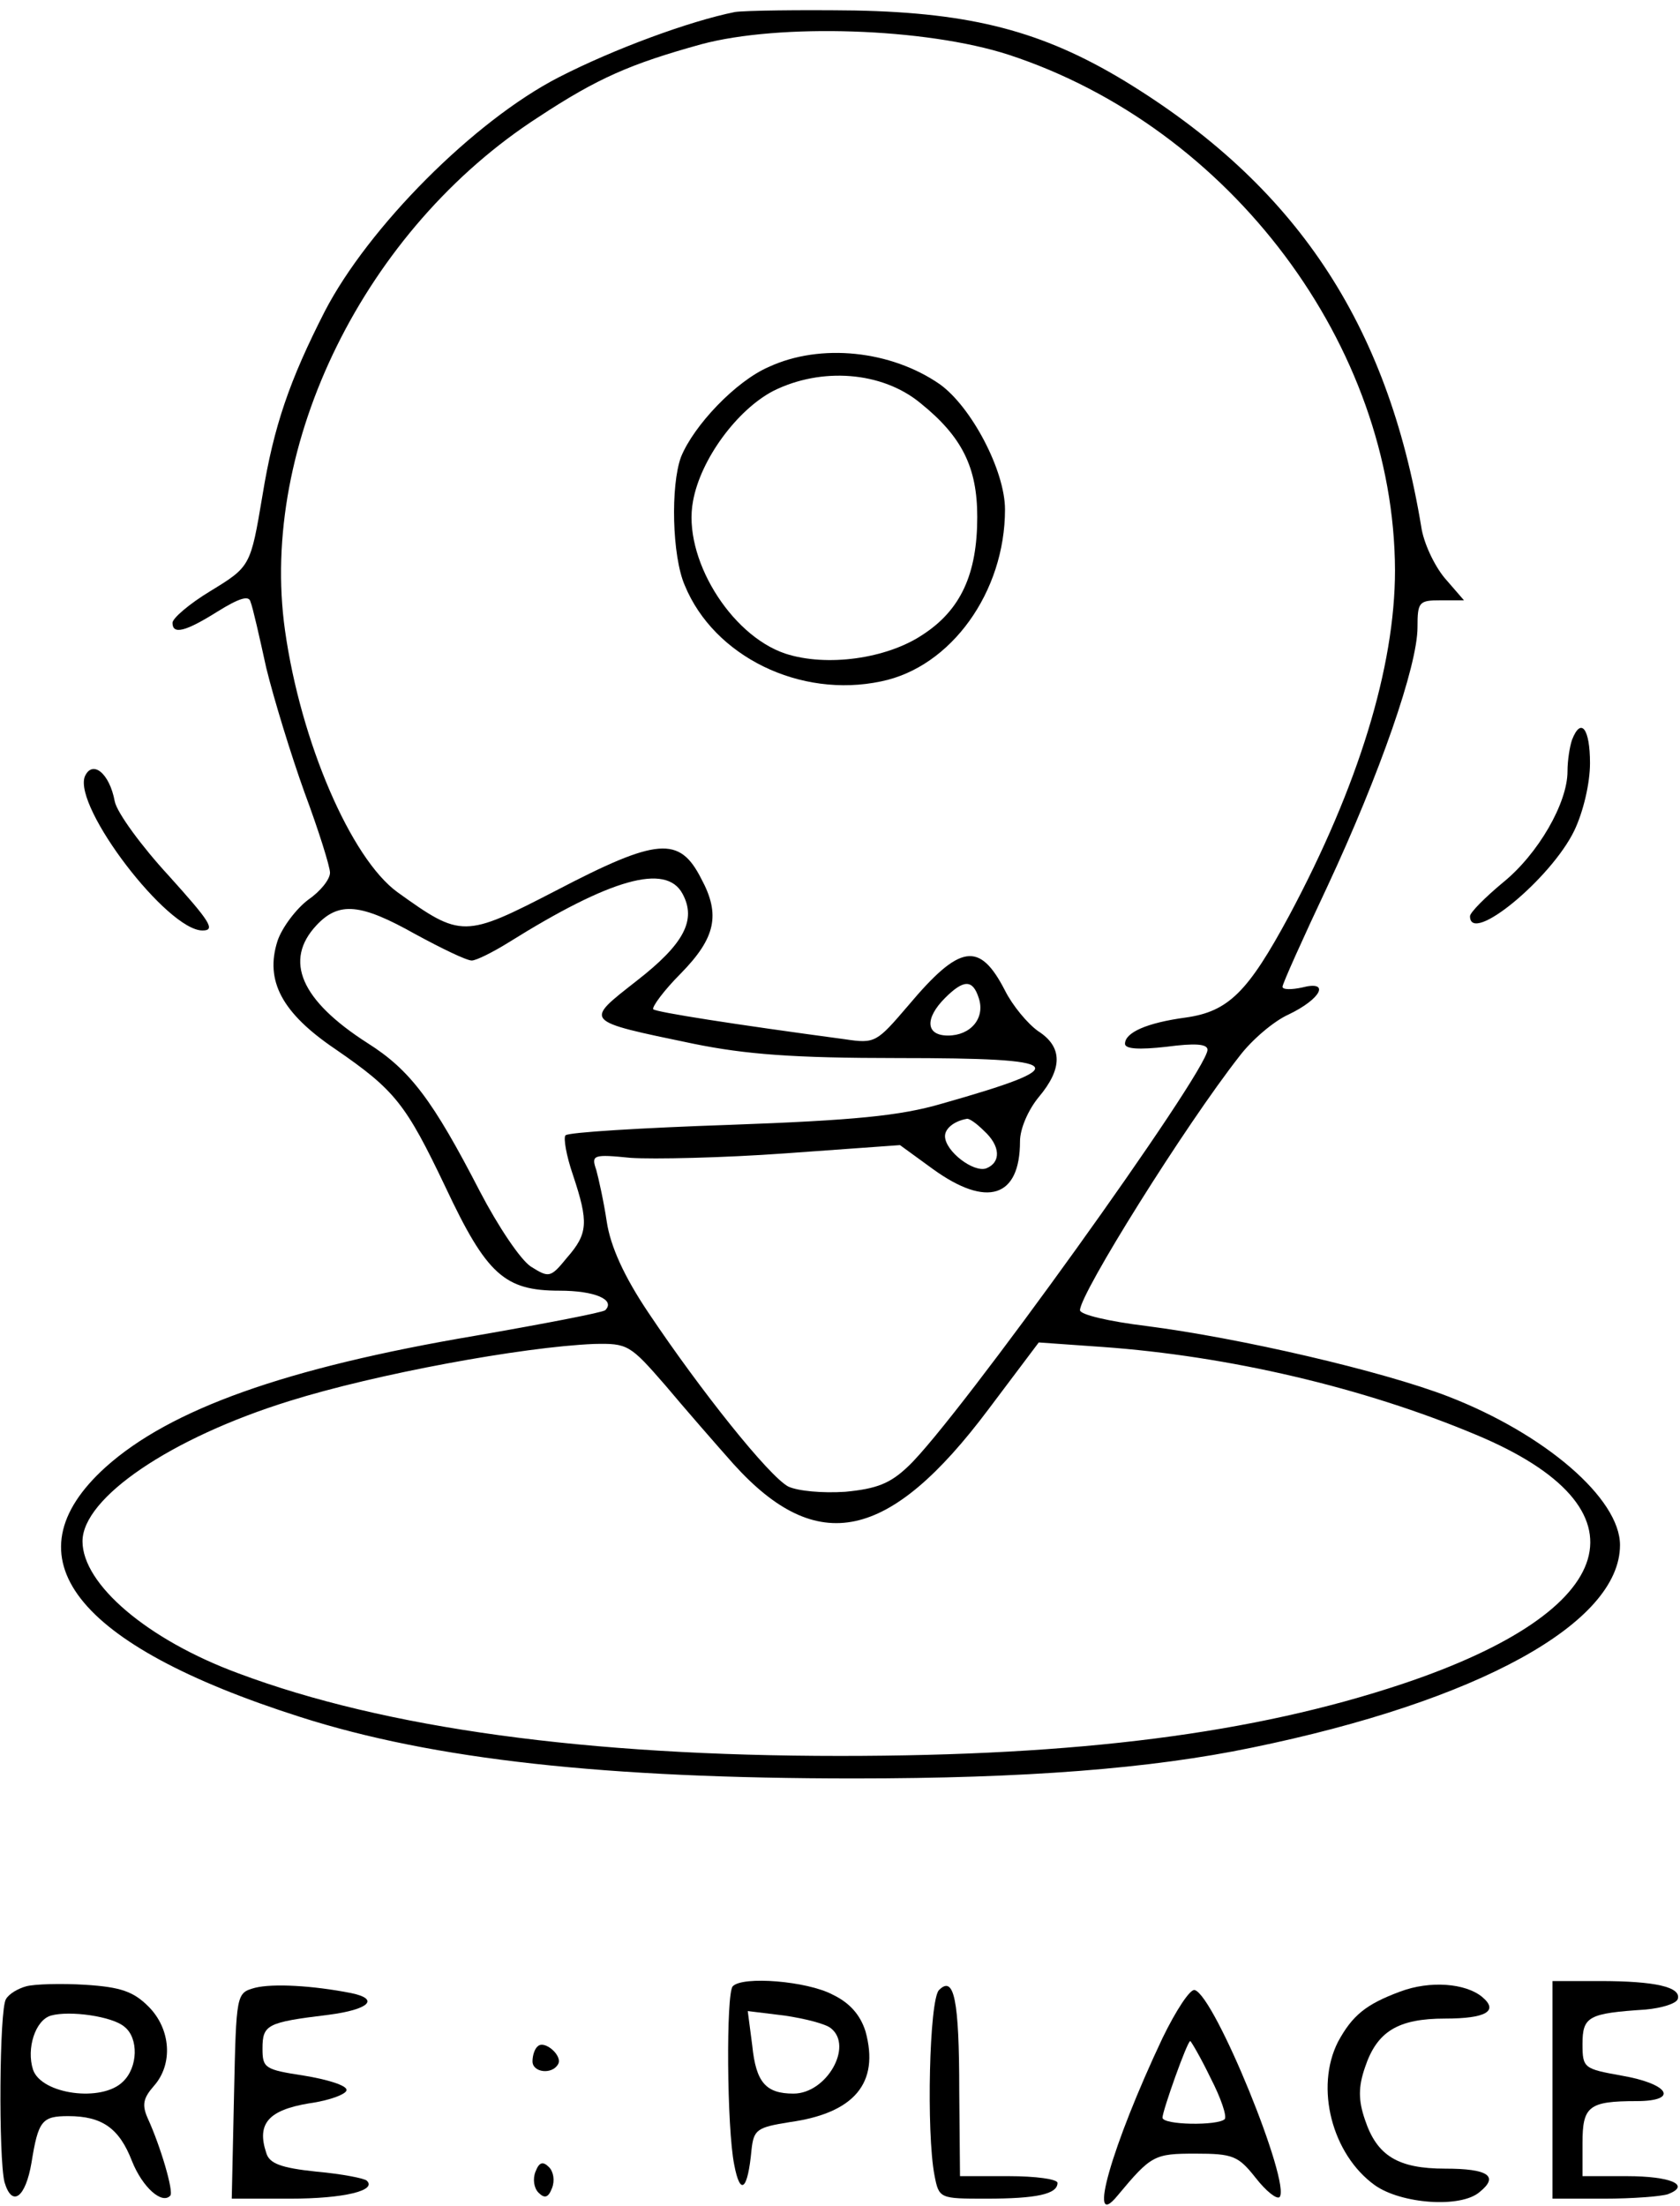 <?xml version="1.0" standalone="no"?>
<!DOCTYPE svg PUBLIC "-//W3C//DTD SVG 20010904//EN"
 "http://www.w3.org/TR/2001/REC-SVG-20010904/DTD/svg10.dtd">
<svg version="1.0" xmlns="http://www.w3.org/2000/svg"
 width="224pt" height="294pt" viewBox="0 0 224 294"
 preserveAspectRatio="xMidYMid meet">

<g transform="translate(0,294) scale(0.1,-0.1)"
fill="currentColor" stroke="none">
<path d="M980 2924 c-60 -12 -161 -49 -235 -87 -113 -58 -254 -200 -312 -312
-47 -92 -68 -153 -83 -245 -16 -95 -16 -95 -70 -128 -28 -17 -50 -36 -50 -42
0 -16 17 -12 60 15 29 18 42 22 44 13 3 -7 12 -47 21 -88 10 -41 33 -116 51
-166 19 -51 34 -99 34 -107 0 -9 -13 -25 -29 -36 -16 -12 -35 -37 -41 -55 -17
-53 6 -96 77 -144 80 -55 94 -73 147 -184 55 -117 79 -138 152 -138 47 0 75
-12 61 -26 -3 -3 -81 -18 -173 -34 -254 -43 -407 -98 -493 -175 -133 -120 -42
-237 259 -333 178 -57 408 -82 739 -82 228 0 395 13 530 41 302 62 491 166
491 270 0 62 -100 148 -229 198 -88 34 -278 78 -403 94 -49 6 -88 15 -88 21 0
22 140 246 213 339 16 21 45 46 65 55 44 21 56 46 18 36 -14 -3 -26 -3 -26 1
0 4 27 64 60 134 70 150 120 294 120 345 0 34 2 36 31 36 l31 0 -26 30 c-14
17 -28 47 -31 68 -45 272 -168 456 -397 595 -108 65 -202 90 -358 93 -74 1
-146 0 -160 -2z m365 -57 c296 -97 514 -388 515 -687 0 -129 -49 -288 -141
-460 -55 -102 -81 -128 -138 -136 -52 -7 -81 -20 -81 -35 0 -7 19 -8 55 -4 38
5 55 4 55 -4 0 -29 -334 -494 -399 -555 -24 -23 -42 -30 -84 -34 -31 -2 -63 1
-76 7 -26 14 -117 128 -186 231 -33 49 -51 89 -56 122 -4 27 -11 58 -14 69 -7
20 -4 21 46 16 30 -2 123 0 206 6 l153 11 44 -32 c72 -52 116 -38 116 37 0 17
11 42 25 59 32 38 32 67 -1 88 -14 10 -34 34 -44 54 -34 66 -60 62 -129 -20
-42 -49 -44 -51 -84 -45 -149 20 -251 36 -256 40 -2 3 14 25 37 48 46 47 53
78 27 126 -29 57 -58 55 -194 -16 -122 -63 -126 -63 -211 -2 -62 45 -129 200
-150 349 -35 248 107 535 338 684 79 52 123 71 217 97 104 28 299 22 410 -14z
m-435 -1118 c19 -35 2 -67 -61 -116 -70 -55 -73 -53 76 -84 69 -14 132 -19
273 -19 227 0 237 -10 57 -61 -55 -16 -116 -22 -282 -28 -117 -4 -216 -10
-219 -14 -3 -3 1 -27 10 -53 21 -63 20 -78 -8 -110 -22 -27 -24 -27 -48 -12
-14 9 -44 54 -68 100 -63 122 -93 162 -150 198 -89 57 -112 110 -68 157 30 32
59 29 132 -12 35 -19 68 -35 75 -35 6 0 28 11 49 24 136 85 210 106 232 65z
m395 -139 c9 -27 -11 -50 -41 -50 -30 0 -31 23 -4 50 25 25 37 25 45 0z m7
-177 c22 -20 23 -42 3 -50 -17 -6 -55 23 -55 43 0 10 12 20 29 23 3 1 13 -6
23 -16z m-425 -339 c26 -31 67 -78 91 -105 112 -124 208 -103 340 73 l67 89
85 -6 c168 -12 348 -54 498 -117 235 -98 195 -234 -98 -332 -198 -66 -431 -96
-750 -96 -338 0 -607 37 -802 110 -122 45 -208 119 -208 176 0 58 118 138 276
187 115 36 310 72 406 76 45 1 48 -1 95 -55z"/>
<path d="M1025 2451 c-44 -19 -100 -78 -117 -120 -14 -38 -12 -132 5 -171 39
-95 154 -151 262 -128 93 19 165 119 165 229 0 52 -45 137 -87 167 -65 45
-159 55 -228 23z m202 -48 c56 -45 76 -86 76 -152 0 -76 -22 -124 -73 -157
-48 -32 -128 -43 -183 -25 -74 25 -137 129 -123 203 10 56 59 122 107 147 64
32 145 26 196 -16z"/>
<path d="M2096 1954 c-3 -9 -6 -27 -6 -42 0 -42 -39 -110 -86 -148 -24 -20
-44 -40 -44 -45 0 -39 108 50 139 114 12 25 21 63 21 90 0 46 -12 62 -24 31z"/>
<path d="M113 1905 c-15 -41 110 -205 157 -205 18 0 10 12 -45 73 -36 39 -69
84 -72 99 -7 38 -30 56 -40 33z"/>
<path d="M35 293 c-11 -3 -23 -10 -27 -17 -9 -13 -10 -212 -2 -244 10 -34 28
-21 36 26 9 56 14 62 49 62 45 0 68 -16 85 -60 14 -35 40 -58 51 -46 5 5 -13
66 -30 103 -8 18 -6 27 8 43 26 29 23 76 -7 106 -20 20 -37 26 -84 29 -32 2
-68 1 -79 -2z m131 -54 c19 -15 18 -54 -2 -73 -28 -28 -109 -17 -120 16 -9 28
3 66 24 72 25 7 82 -1 98 -15z"/>
<path d="M340 291 c-25 -7 -25 -7 -28 -144 l-3 -137 78 0 c72 0 116 11 102 24
-3 3 -33 9 -67 12 -48 5 -63 11 -67 25 -13 39 3 57 57 66 29 4 51 13 50 18 0
6 -26 14 -57 19 -52 8 -55 10 -55 36 0 32 6 35 88 45 54 7 69 21 30 29 -51 10
-104 13 -128 7z"/>
<path d="M977 293 c-9 -9 -8 -189 2 -238 8 -42 18 -34 23 20 3 27 7 30 51 37
86 12 120 52 101 121 -7 22 -21 38 -44 49 -34 18 -120 25 -133 11z m131 -56
c30 -24 -6 -87 -50 -87 -37 0 -50 15 -55 64 l-6 46 49 -6 c27 -4 55 -11 62
-17z"/>
<path d="M1252 288 c-13 -13 -17 -190 -6 -247 6 -31 7 -31 69 -31 67 0 95 6
95 21 0 5 -29 9 -65 9 l-65 0 -1 113 c0 123 -7 155 -27 135z"/>
<path d="M1867 286 c-46 -17 -64 -32 -83 -67 -31 -61 -8 -150 49 -191 35 -25
115 -31 140 -9 26 21 11 31 -46 31 -63 0 -91 17 -107 65 -9 26 -9 44 0 70 16
48 44 65 107 65 54 0 72 10 49 29 -22 18 -69 22 -109 7z"/>
<path d="M2070 155 l0 -145 69 0 c38 0 76 3 85 6 31 12 4 24 -55 24 l-59 0 0
44 c0 49 8 56 72 56 57 0 44 23 -20 34 -50 9 -52 10 -52 42 0 37 8 41 84 46
22 2 41 8 43 14 5 16 -30 24 -104 24 l-63 0 0 -145z"/>
<path d="M1550 224 c-68 -144 -101 -260 -60 -210 45 54 49 56 104 56 50 0 57
-3 80 -32 14 -18 28 -29 32 -26 16 17 -86 268 -113 276 -6 2 -25 -27 -43 -64z
m64 -53 c14 -27 22 -51 19 -55 -9 -9 -83 -8 -83 2 0 9 33 102 37 102 1 0 14
-22 27 -49z"/>
<path d="M717 213 c-4 -3 -7 -12 -7 -20 0 -15 26 -18 34 -4 7 11 -18 33 -27
24z"/>
<path d="M714 46 c-4 -10 -2 -22 4 -28 8 -8 13 -7 18 6 4 10 2 22 -4 28 -8 8
-13 7 -18 -6z"/>
</g>
</svg>
